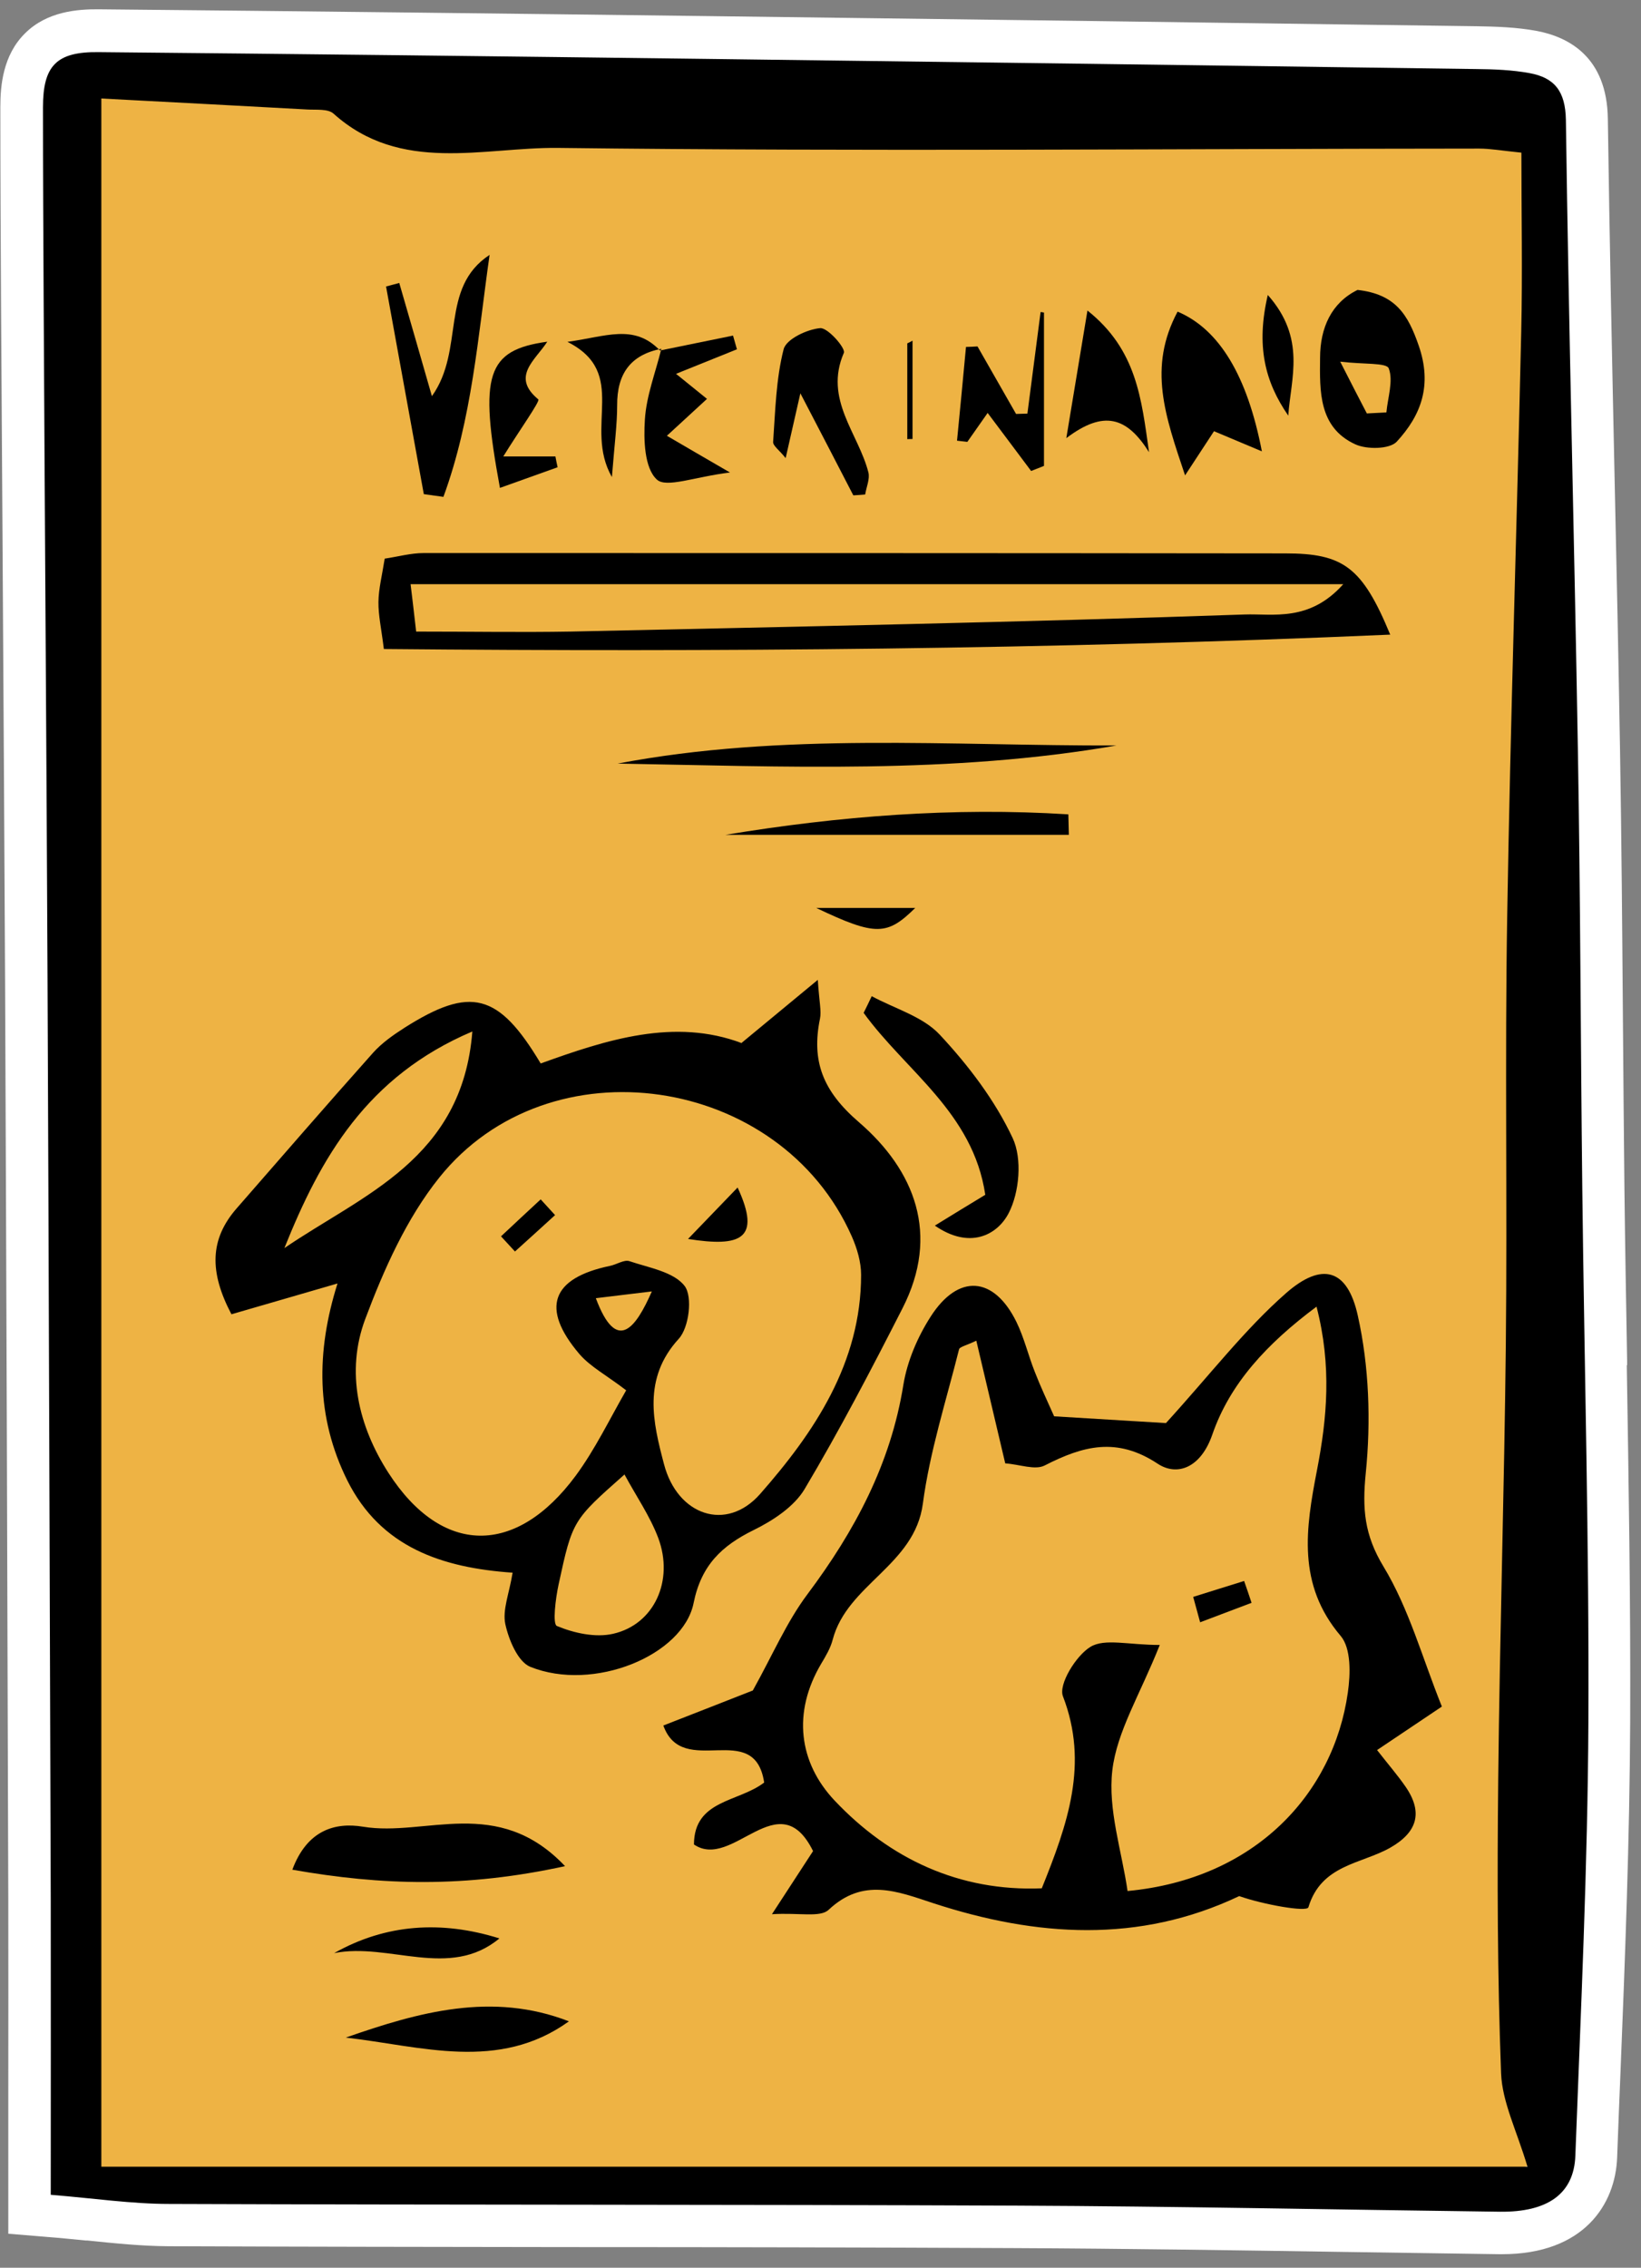 <svg width="97" height="134" viewBox="0 0 97 134" fill="none" xmlns="http://www.w3.org/2000/svg">
<rect x="0" y="0" width="97" height="134" fill="#808080" stroke="none"/>
<path d="M96.18 80.66V80.4C96.12 77.01 96.06 73.61 96.02 70.22C95.98 66.85 95.96 63.48 95.93 60.1C95.89 54.93 95.85 49.58 95.76 44.3C95.67 38.97 95.56 33.63 95.44 28.3C95.3 21.69 95.14 14.19 95.04 7.02C94.99 3.37 92.73 2.19 90.85 1.83C89.61 1.6 88.39 1.57 87.26 1.55C72.08 1.34 56.91 1.14 41.73 0.95C29.76 0.8 17.8 0.66 5.83 0.55C4.59 0.54 2.78 0.67 1.48 1.97C0.17 3.26 0.02 5.07 0.02 6.32C0.02 10.13 0.04 13.95 0.06 17.76L0.15 31.99C0.2 40.61 0.26 49.24 0.3 57.87C0.38 76.03 0.44 94.2 0.49 112.37C0.5 116.11 0.49 119.86 0.49 123.69V131.99L2.79 132.18C3.58 132.24 4.33 132.32 5.06 132.39H5.16C6.81 132.56 8.36 132.72 9.97 132.73C17.87 132.76 25.76 132.77 33.66 132.78H34.07C42.72 132.78 51.37 132.8 60.02 132.84C66.58 132.87 73.25 132.97 79.72 133.07C82.68 133.11 85.65 133.16 88.62 133.2H88.78C93.64 133.2 95.49 130.24 95.59 127.48C95.65 125.79 95.72 124.1 95.79 122.4C96.06 115.65 96.33 108.66 96.36 101.76C96.39 94.7 96.27 87.57 96.16 80.68L96.18 80.66Z" fill="white"/>
<path d="M5.46 4.8C9.41 5.14 12.8 5.4 16.18 5.74C18.19 5.94 20.5 5.15 21.88 7.65C22.13 8.1 23.61 7.95 24.52 7.96C30.37 7.98 36.22 7.97 42.07 7.97C45.6 7.97 49.13 7.97 52.65 7.97C56.28 7.97 60.01 7.47 63.5 8.15C67.49 8.94 71.23 7.56 75.13 7.89C78.96 8.21 82.83 7.95 86.69 7.96C90.78 7.98 90.88 8 90.79 12.29C90.58 22.9 90.41 33.51 89.92 44.1C89.79 46.8 90.22 49.45 90.01 52.12C89.72 55.66 89.42 59.26 89.46 62.73C89.49 65.68 89.15 68.6 89.17 71.53C89.27 87.47 89.21 103.42 89.23 119.36C89.23 121.56 88.77 123.84 90.63 125.71C91.01 126.09 90.69 127.18 90.69 127.92C88.66 128.34 86.77 128.74 84.87 129.11C84.48 129.18 84.02 129.26 83.68 129.11C78.58 126.91 73.3 130.46 68.2 128.58C64.97 129.49 61.83 129.11 58.55 128.51C56.84 128.2 54.85 129.81 52.92 128.52C42.19 129.72 31.41 128.9 20.66 129.11C15.76 129.21 10.86 129.13 5.71 129.13C5.62 127.92 5.49 126.91 5.47 125.9C5.43 124.04 5.49 122.18 5.45 120.32C5.31 113.14 5.09 105.97 5.02 98.79C4.97 93.67 5.21 88.54 5.16 83.42C5.12 79.59 4.74 75.76 4.68 71.92C4.61 67.31 4.59 62.7 5.34 58.11C5.58 56.66 4.66 55.05 4.71 53.52C4.81 50.25 5.39 46.99 5.42 43.73C5.51 32.17 5.46 20.61 5.46 9.05V4.78V4.8Z" fill="#EEB344"/>
<path d="M3 129.68C3 123.71 3.01 118.04 3 112.37C2.94 94.2 2.89 76.04 2.81 57.87C2.75 44.5 2.65 31.13 2.58 17.76C2.56 13.95 2.54 10.14 2.54 6.34C2.54 3.89 3.33 3.05 5.82 3.08C17.78 3.19 29.75 3.33 41.71 3.48C56.89 3.67 72.06 3.87 87.24 4.08C88.3 4.09 89.37 4.13 90.41 4.32C91.88 4.59 92.53 5.38 92.56 7.08C92.73 19.51 93.06 31.94 93.27 44.37C93.42 53 93.43 61.64 93.53 70.27C93.65 80.76 93.94 91.25 93.89 101.74C93.85 110.29 93.44 118.83 93.12 127.37C93.04 129.65 91.46 130.72 88.67 130.69C79.13 130.57 69.59 130.37 60.05 130.33C43.37 130.26 26.68 130.29 10 130.23C7.79 130.23 5.57 129.9 3 129.69V129.68ZM5.99 5.81V128.03H90.29C89.66 125.91 88.8 124.23 88.73 122.52C88.51 116.74 88.5 110.94 88.56 105.16C88.65 96.58 88.92 88.01 89.01 79.44C89.1 71.03 88.95 62.61 89.09 54.2C89.28 42.67 89.66 31.14 89.92 19.61C90 16.1 89.93 12.58 89.93 9.02C88.74 8.9 88.09 8.78 87.44 8.78C69.29 8.79 51.14 8.96 32.99 8.74C28.57 8.69 23.69 10.29 19.71 6.71C19.38 6.42 18.69 6.5 18.16 6.47C14.35 6.26 10.54 6.06 5.98 5.82L5.99 5.81Z" fill="black"/>
<path d="M68.91 84.1C71.56 81.19 73.58 78.55 76.02 76.41C78.14 74.55 79.65 74.97 80.26 77.74C80.93 80.74 81.04 83.98 80.73 87.05C80.52 89.15 80.64 90.69 81.78 92.57C83.29 95.06 84.08 97.99 85.23 100.84C83.98 101.68 82.81 102.46 81.4 103.41C82.06 104.26 82.62 104.9 83.1 105.6C84.14 107.13 83.75 108.29 82.16 109.19C80.45 110.15 78.1 110.18 77.34 112.7C77.25 113 74.67 112.54 73.25 112.04C67.33 114.85 61.27 114.45 55.17 112.46C53.04 111.76 51.02 110.93 48.98 112.85C48.48 113.32 47.26 113.01 45.63 113.11C46.65 111.55 47.32 110.51 48.06 109.38C46.04 105.29 43.31 110.55 41.02 108.99C41.03 106.34 43.65 106.5 45.17 105.33C44.6 101.54 40.36 105.16 39.21 101.96C41.09 101.23 42.99 100.48 44.5 99.89C45.67 97.79 46.5 95.84 47.73 94.2C50.53 90.46 52.65 86.5 53.4 81.82C53.63 80.42 54.24 79 55.01 77.8C56.65 75.24 58.75 75.41 60.08 78.11C60.54 79.05 60.78 80.09 61.17 81.07C61.5 81.92 61.89 82.75 62.31 83.69C64.84 83.84 67.31 83.99 68.93 84.09L68.91 84.1ZM68.55 97.21C67.39 100.13 66.02 102.31 65.75 104.61C65.48 106.93 66.31 109.38 66.65 111.74C74.22 111.03 78.83 105.96 79.67 100.02C79.83 98.92 79.87 97.4 79.25 96.67C76.66 93.62 77.18 90.32 77.85 86.86C78.44 83.81 78.73 80.72 77.82 77.21C74.87 79.41 72.7 81.76 71.66 84.77C70.98 86.74 69.58 87.25 68.43 86.49C66.01 84.89 64.01 85.44 61.76 86.59C61.19 86.89 60.28 86.53 59.42 86.47C58.83 83.97 58.28 81.63 57.71 79.22C57.11 79.51 56.73 79.58 56.69 79.73C55.93 82.76 54.96 85.77 54.55 88.85C54.07 92.5 50.08 93.61 49.22 96.89C49.09 97.39 48.81 97.86 48.54 98.31C46.83 101.2 47.22 104.15 49.33 106.39C52.58 109.83 56.7 111.78 61.58 111.58C63.12 107.76 64.37 104.22 62.83 100.23C62.56 99.53 63.6 97.83 64.46 97.31C65.3 96.8 66.7 97.2 68.55 97.2V97.21Z" fill="black"/>
<path d="M43.84 61.62C45.29 60.42 46.54 59.39 48.34 57.9C48.43 59.25 48.56 59.74 48.47 60.19C47.95 62.72 48.65 64.48 50.76 66.3C54.08 69.16 55.57 72.95 53.35 77.3C51.51 80.91 49.63 84.51 47.56 87.99C46.94 89.03 45.69 89.85 44.55 90.41C42.66 91.34 41.45 92.49 41 94.72C40.38 97.82 35.08 100 31.34 98.49C30.61 98.19 30.07 96.89 29.87 95.97C29.69 95.13 30.1 94.17 30.3 92.93C26.14 92.64 22.51 91.44 20.53 87.48C18.67 83.74 18.68 79.87 19.95 75.84C17.74 76.48 15.73 77.07 13.68 77.66C12.36 75.15 12.4 73.22 13.991 71.4C16.671 68.33 19.34 65.25 22.05 62.21C22.57 61.63 23.24 61.16 23.91 60.73C27.81 58.26 29.46 58.66 31.96 62.84C35.86 61.43 39.88 60.14 43.85 61.64L43.84 61.62ZM37.01 82.15C35.85 81.26 34.891 80.76 34.24 80C31.941 77.29 32.6 75.52 36.06 74.8C36.45 74.72 36.89 74.42 37.2 74.52C38.35 74.91 39.83 75.15 40.47 75.99C40.95 76.62 40.73 78.45 40.12 79.11C37.97 81.46 38.6 84.06 39.25 86.52C40.04 89.54 42.93 90.55 44.93 88.28C48.13 84.64 50.9 80.54 50.9 75.33C50.9 74.57 50.66 73.76 50.35 73.06C46.13 63.5 32.46 61.46 25.96 69.59C24.03 72 22.69 75.01 21.59 77.94C20.42 81.06 21.19 84.28 22.96 87.03C26.12 91.93 30.5 91.97 34.03 87.2C35.18 85.64 36.03 83.86 37.01 82.16V82.15ZM16.81 73.75C21.43 70.59 27.33 68.51 27.92 60.95C21.68 63.6 18.95 68.41 16.81 73.75ZM36.91 87.13C33.86 89.83 33.84 89.83 33.02 93.62C32.84 94.45 32.65 95.97 32.92 96.08C33.93 96.5 35.2 96.78 36.24 96.54C38.67 95.99 39.85 93.4 38.91 90.88C38.42 89.58 37.6 88.4 36.91 87.12V87.13ZM38.53 76.31C37.48 76.44 36.42 76.56 35.22 76.71C36.46 80.03 37.59 78.45 38.53 76.31Z" fill="black"/>
<path d="M82.17 37.5C62.03 38.38 42.38 38.53 22.69 38.35C22.54 37.14 22.36 36.35 22.37 35.57C22.38 34.79 22.58 34.02 22.74 33.01C23.54 32.89 24.29 32.68 25.04 32.68C42.02 32.68 58.99 32.68 75.97 32.7C79.39 32.7 80.52 33.49 82.18 37.51L82.17 37.5ZM24.6 37.32C27.91 37.32 30.81 37.37 33.71 37.32C47 37.03 60.29 36.77 73.57 36.31C75.25 36.25 77.39 36.77 79.4 34.52H24.27C24.37 35.34 24.46 36.1 24.6 37.33V37.32Z" fill="black"/>
<path d="M33.4 110.27C27.5 111.56 22.56 111.41 17.28 110.48C18.14 108.17 19.77 107.66 21.46 107.94C25.16 108.55 29.41 106.06 33.4 110.27Z" fill="black"/>
<path d="M51.52 58.86C52.88 59.6 54.54 60.06 55.54 61.13C57.24 62.95 58.81 65.01 59.86 67.25C60.43 68.46 60.26 70.46 59.62 71.69C58.93 73.01 57.29 73.83 55.26 72.42C56.35 71.75 57.28 71.18 58.24 70.6C57.52 65.74 53.54 63.29 51.05 59.85C51.21 59.53 51.37 59.2 51.52 58.88V58.86Z" fill="black"/>
<path d="M36.51 45.12C46.29 43.26 56.16 44.08 66 44.05C56.22 45.75 46.36 45.29 36.51 45.12Z" fill="black"/>
<path d="M80.23 17.13C82.5 17.38 83.23 18.6 83.86 20.42C84.67 22.76 84.01 24.53 82.56 26.1C82.14 26.55 80.78 26.57 80.1 26.25C77.94 25.25 78.01 23.11 78.03 21.15C78.03 19.36 78.71 17.89 80.23 17.14V17.13ZM80.79 24.43C81.18 24.41 81.57 24.39 81.95 24.37C82.03 23.49 82.37 22.51 82.09 21.77C81.96 21.42 80.62 21.54 79.22 21.37C79.94 22.78 80.36 23.6 80.79 24.42V24.43Z" fill="black"/>
<path d="M25.05 29.19C24.31 25.1 23.56 21.02 22.82 16.93C23.08 16.86 23.34 16.79 23.6 16.72C24.22 18.86 24.84 21 25.53 23.41C27.5 20.65 25.95 17.03 28.94 15.06C28.25 19.89 27.9 24.76 26.21 29.36C25.83 29.31 25.44 29.25 25.06 29.2L25.05 29.19Z" fill="black"/>
<path d="M69.62 18.42C72.073 19.46 73.73 22.21 74.59 26.67C73.55 26.23 72.67 25.86 71.76 25.48C71.28 26.21 70.84 26.89 70.05 28.09C68.87 24.57 67.84 21.72 69.61 18.41L69.62 18.42Z" fill="black"/>
<path d="M50.44 29.27C49.52 27.49 48.6 25.71 47.31 23.24C46.9 25.04 46.7 25.92 46.44 27.07C46.08 26.61 45.68 26.34 45.7 26.11C45.83 24.27 45.87 22.4 46.32 20.64C46.47 20.04 47.7 19.46 48.48 19.39C48.93 19.35 50 20.58 49.88 20.85C48.69 23.6 50.74 25.6 51.33 27.91C51.43 28.3 51.21 28.78 51.14 29.22C50.91 29.24 50.67 29.26 50.44 29.27Z" fill="black"/>
<path d="M42.88 49.33C49.6 48.22 56.36 47.69 63.15 48.12C63.16 48.52 63.17 48.93 63.18 49.33H42.88Z" fill="black"/>
<path d="M20.44 120.4C24.75 118.89 29.1 117.68 33.63 119.44C29.47 122.43 24.91 120.91 20.44 120.4Z" fill="black"/>
<path d="M56.57 26.04C56.75 24.19 56.93 22.35 57.1 20.5C57.33 20.5 57.56 20.48 57.78 20.47C58.54 21.8 59.3 23.13 60.06 24.46L60.73 24.44C60.99 22.44 61.25 20.44 61.51 18.44C61.58 18.44 61.64 18.46 61.71 18.47V27.53C61.46 27.63 61.21 27.73 60.95 27.83C60.11 26.7 59.26 25.58 58.38 24.4C57.92 25.05 57.55 25.58 57.18 26.11C56.98 26.09 56.77 26.06 56.57 26.04Z" fill="black"/>
<path d="M67.92 26.72C66.61 24.64 65.25 24.21 63.03 25.89C63.45 23.38 63.86 20.86 64.28 18.35C67.2 20.67 67.47 23.57 67.92 26.72Z" fill="black"/>
<path d="M39.02 20.71C40.46 20.42 41.89 20.12 43.33 19.83C43.41 20.1 43.48 20.37 43.56 20.64C42.45 21.09 41.34 21.53 39.96 22.09C40.61 22.62 41.15 23.05 41.79 23.57C41.07 24.24 40.35 24.89 39.42 25.75C40.57 26.42 41.42 26.92 43.15 27.92C41.07 28.17 39.37 28.86 38.82 28.33C38.09 27.65 38.04 25.99 38.12 24.78C38.21 23.38 38.75 22.01 39.09 20.62L39.01 20.71H39.02Z" fill="black"/>
<path d="M29.55 28.82C28.31 22.12 28.76 20.69 32.35 20.19C31.64 21.29 30.19 22.25 31.82 23.6C31.94 23.7 30.67 25.48 29.75 26.97H32.83C32.87 27.18 32.91 27.39 32.96 27.61C31.84 28.01 30.72 28.41 29.55 28.83V28.82Z" fill="black"/>
<path d="M19.75 115.41C22.81 113.68 26.1 113.47 29.52 114.54C26.57 116.99 22.99 114.76 19.75 115.41Z" fill="black"/>
<path d="M39.09 20.61C37.25 20.97 36.47 22.11 36.48 23.95C36.48 25.07 36.33 26.19 36.17 28.19C34.47 25.21 37.21 22.05 33.54 20.2C35.79 19.9 37.47 19.1 39.01 20.71L39.09 20.62V20.61Z" fill="black"/>
<path d="M76.15 24.56C74.76 22.55 74.24 20.43 74.94 17.43C77.22 20 76.3 22.35 76.15 24.56Z" fill="black"/>
<path d="M48.25 53.65H54.1C52.45 55.27 51.79 55.34 48.25 53.65Z" fill="black"/>
<path d="M53.94 20.13V25.94C53.84 25.94 53.73 25.94 53.63 25.95V20.29C53.73 20.24 53.84 20.19 53.94 20.13Z" fill="black"/>
<path d="M70.53 94.36C71.53 94.05 72.53 93.73 73.54 93.42C73.69 93.85 73.84 94.28 73.98 94.71C72.97 95.09 71.95 95.48 70.94 95.86C70.8 95.36 70.67 94.86 70.53 94.36Z" fill="black"/>
<path d="M43.6 70.17C45.02 73.23 43.78 73.7 40.67 73.21C41.95 71.88 42.78 71.02 43.6 70.17Z" fill="black"/>
<path d="M29.62 73.05C30.4 72.32 31.18 71.59 31.96 70.87C32.24 71.18 32.53 71.49 32.81 71.8C32.02 72.52 31.23 73.24 30.44 73.95C30.16 73.65 29.89 73.35 29.61 73.05H29.62Z" fill="black"/>
</svg>
